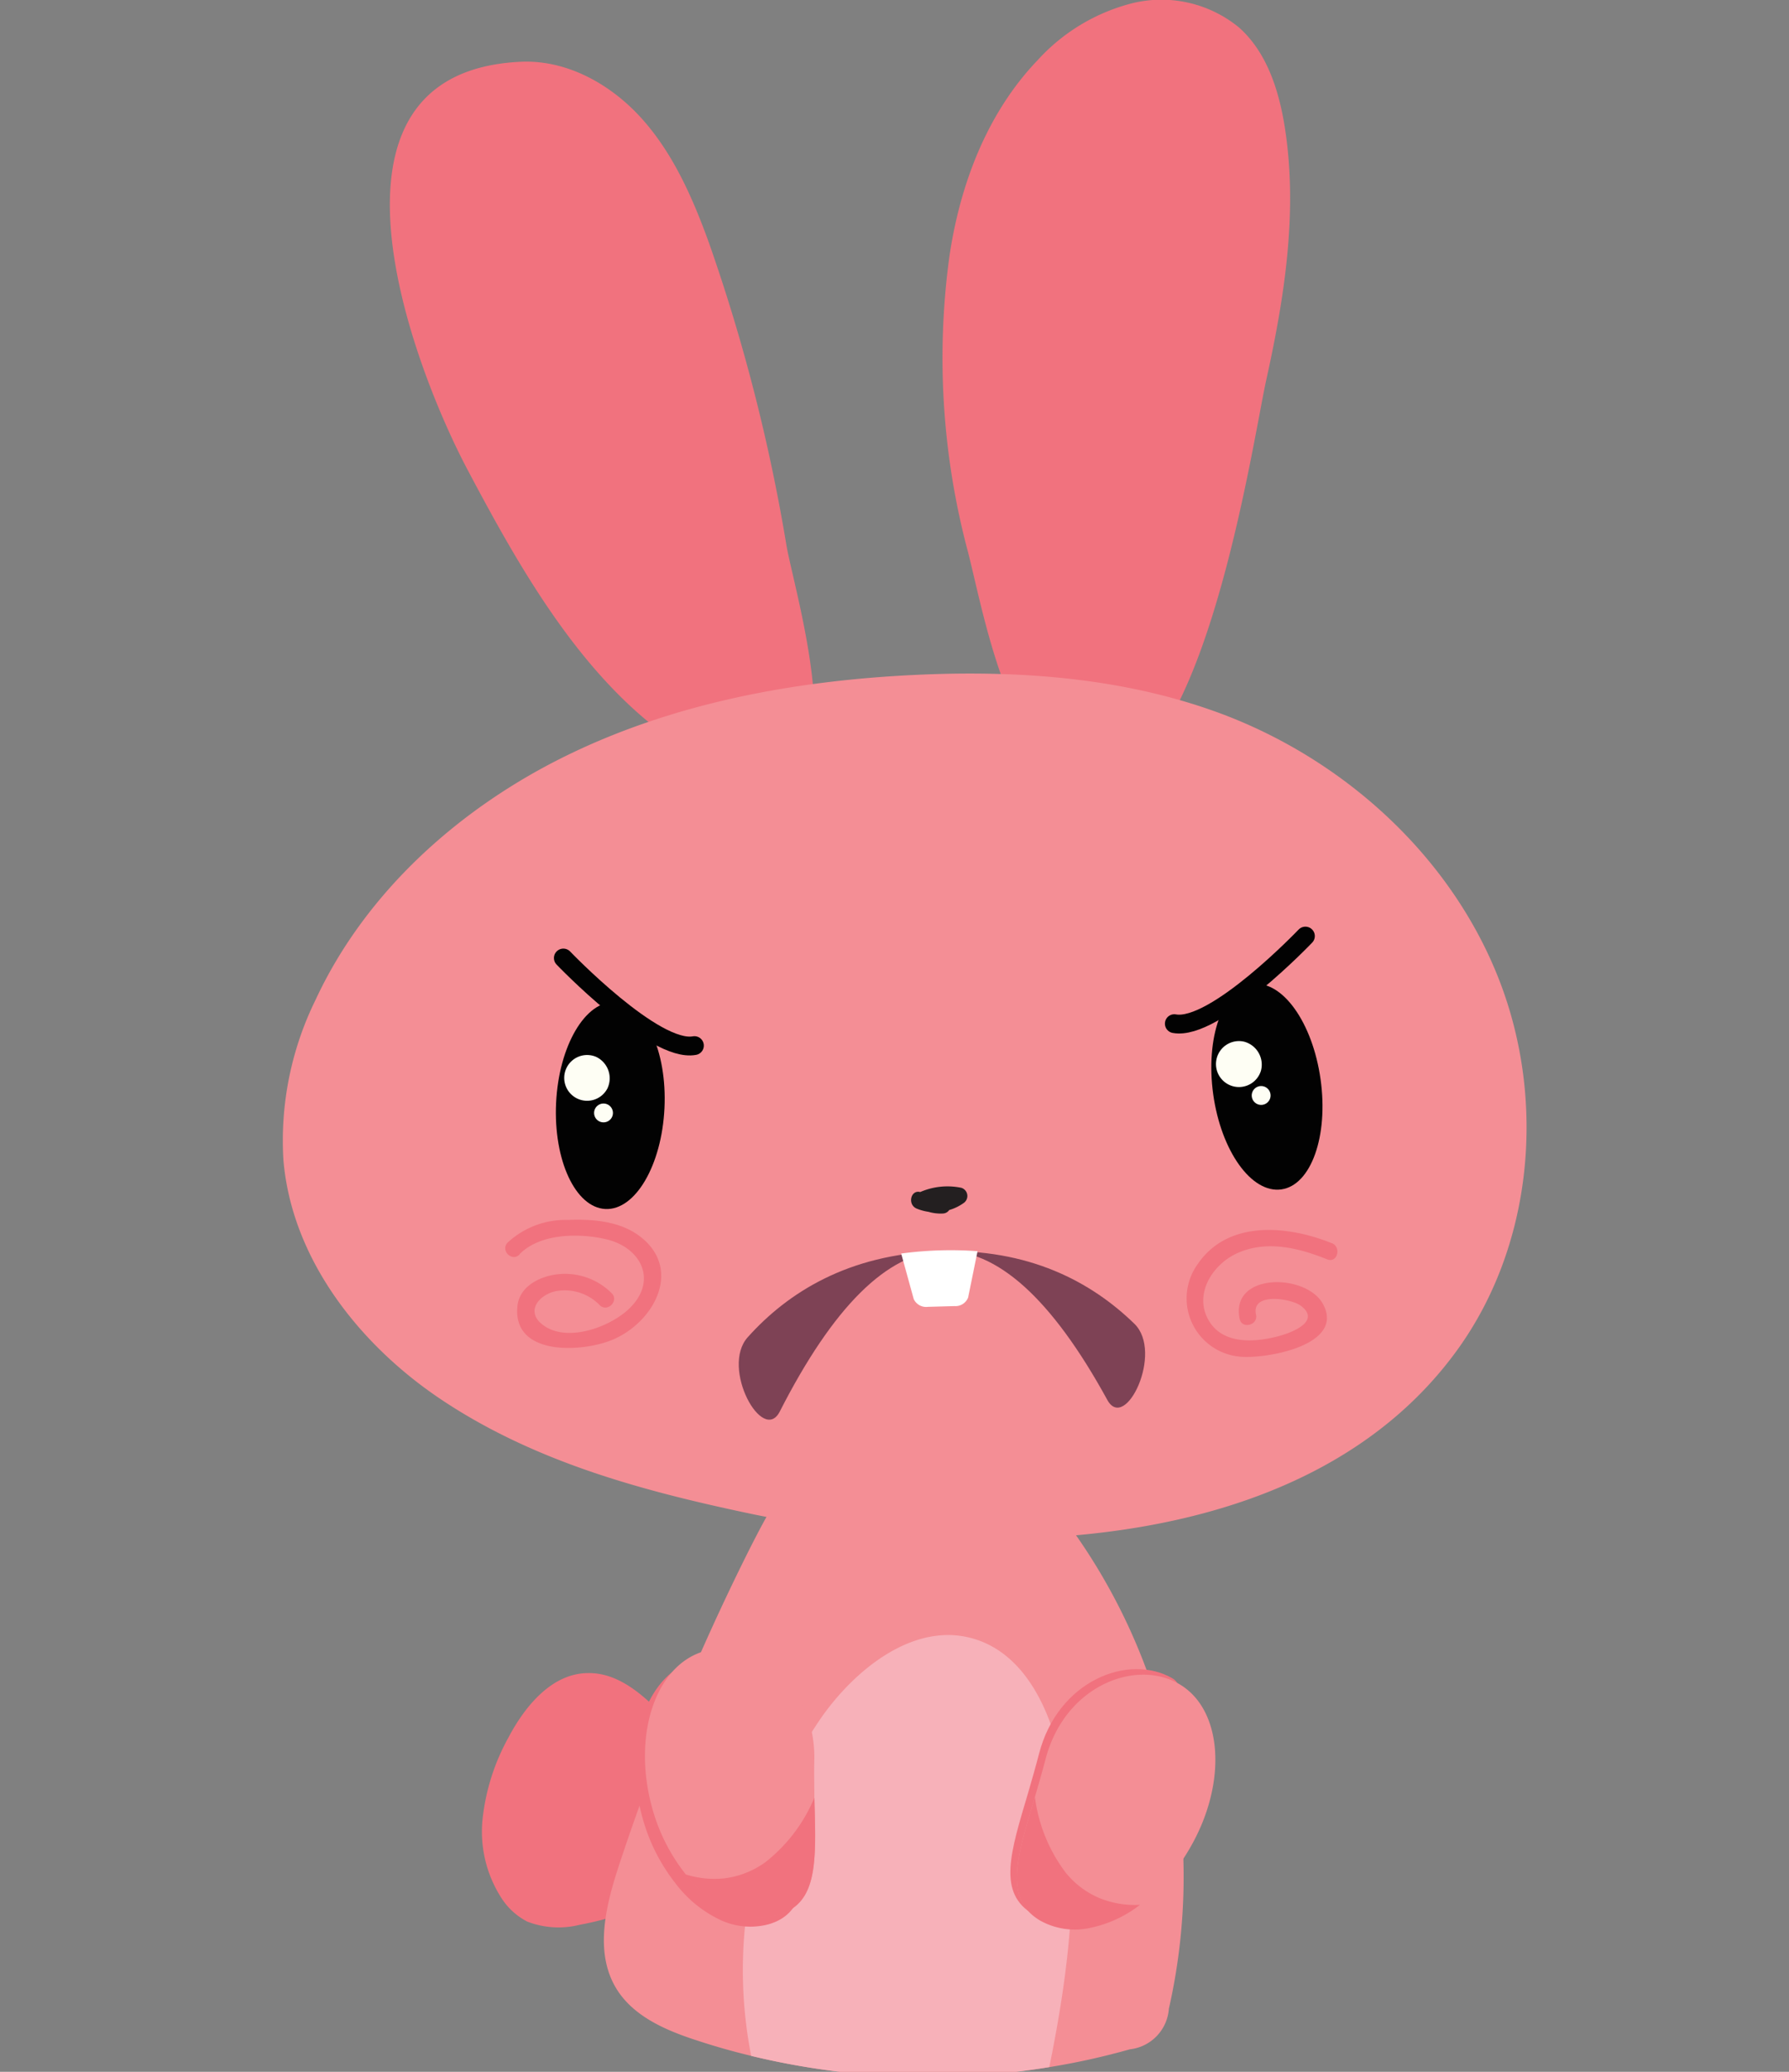 <svg xmlns="http://www.w3.org/2000/svg" viewBox="-30 0 190 220" id="BySQl3Ebm"><rect x="-30" y="0" width="190" height="220" fill="#808080" stroke="none"/><style>@-webkit-keyframes SkYer7enE-Q_H1pXMhVZm_Animation{0%{-webkit-transform: translate(0px, 0px);transform: translate(0px, 0px);}10%{-webkit-transform: translate(-1px, 1px);transform: translate(-1px, 1px);}20%{-webkit-transform: translate(0px, 0px);transform: translate(0px, 0px);}30%{-webkit-transform: translate(-1px, 1px);transform: translate(-1px, 1px);}40%{-webkit-transform: translate(0px, 0px);transform: translate(0px, 0px);}50%{-webkit-transform: translate(-1px, 1px);transform: translate(-1px, 1px);}60%{-webkit-transform: translate(0px, 0px);transform: translate(0px, 0px);}70%{-webkit-transform: translate(-1px, 1px);transform: translate(-1px, 1px);}80%{-webkit-transform: translate(0px, 0px);transform: translate(0px, 0px);}90%{-webkit-transform: translate(-1px, 1px);transform: translate(-1px, 1px);}100%{-webkit-transform: translate(0px, 0px);transform: translate(0px, 0px);}}@keyframes SkYer7enE-Q_H1pXMhVZm_Animation{0%{-webkit-transform: translate(0px, 0px);transform: translate(0px, 0px);}10%{-webkit-transform: translate(-1px, 1px);transform: translate(-1px, 1px);}20%{-webkit-transform: translate(0px, 0px);transform: translate(0px, 0px);}30%{-webkit-transform: translate(-1px, 1px);transform: translate(-1px, 1px);}40%{-webkit-transform: translate(0px, 0px);transform: translate(0px, 0px);}50%{-webkit-transform: translate(-1px, 1px);transform: translate(-1px, 1px);}60%{-webkit-transform: translate(0px, 0px);transform: translate(0px, 0px);}70%{-webkit-transform: translate(-1px, 1px);transform: translate(-1px, 1px);}80%{-webkit-transform: translate(0px, 0px);transform: translate(0px, 0px);}90%{-webkit-transform: translate(-1px, 1px);transform: translate(-1px, 1px);}100%{-webkit-transform: translate(0px, 0px);transform: translate(0px, 0px);}}@-webkit-keyframes rJBgSQxhV-7_HkjhZ24W7_Animation{0%{-webkit-transform: translate(0px, 0px);transform: translate(0px, 0px);}10%{-webkit-transform: translate(1px, 1px);transform: translate(1px, 1px);}20%{-webkit-transform: translate(0px, 0px);transform: translate(0px, 0px);}30%{-webkit-transform: translate(1px, 1px);transform: translate(1px, 1px);}40%{-webkit-transform: translate(0px, 0px);transform: translate(0px, 0px);}50%{-webkit-transform: translate(1px, 1px);transform: translate(1px, 1px);}60%{-webkit-transform: translate(0px, 0px);transform: translate(0px, 0px);}70%{-webkit-transform: translate(1px, 1px);transform: translate(1px, 1px);}80%{-webkit-transform: translate(0px, 0px);transform: translate(0px, 0px);}90%{-webkit-transform: translate(1px, 1px);transform: translate(1px, 1px);}100%{-webkit-transform: translate(0px, 0px);transform: translate(0px, 0px);}}@keyframes rJBgSQxhV-7_HkjhZ24W7_Animation{0%{-webkit-transform: translate(0px, 0px);transform: translate(0px, 0px);}10%{-webkit-transform: translate(1px, 1px);transform: translate(1px, 1px);}20%{-webkit-transform: translate(0px, 0px);transform: translate(0px, 0px);}30%{-webkit-transform: translate(1px, 1px);transform: translate(1px, 1px);}40%{-webkit-transform: translate(0px, 0px);transform: translate(0px, 0px);}50%{-webkit-transform: translate(1px, 1px);transform: translate(1px, 1px);}60%{-webkit-transform: translate(0px, 0px);transform: translate(0px, 0px);}70%{-webkit-transform: translate(1px, 1px);transform: translate(1px, 1px);}80%{-webkit-transform: translate(0px, 0px);transform: translate(0px, 0px);}90%{-webkit-transform: translate(1px, 1px);transform: translate(1px, 1px);}100%{-webkit-transform: translate(0px, 0px);transform: translate(0px, 0px);}}@-webkit-keyframes HkXxrQehV-X_SJW4l3VbQ_Animation{0%{-webkit-transform: scale(1, 1);transform: scale(1, 1);}50%{-webkit-transform: scale(1.2, 1.2);transform: scale(1.2, 1.2);}100%{-webkit-transform: scale(1, 1);transform: scale(1, 1);}}@keyframes HkXxrQehV-X_SJW4l3VbQ_Animation{0%{-webkit-transform: scale(1, 1);transform: scale(1, 1);}50%{-webkit-transform: scale(1.2, 1.2);transform: scale(1.2, 1.2);}100%{-webkit-transform: scale(1, 1);transform: scale(1, 1);}}#BySQl3Ebm *{-webkit-animation-duration: 1s;animation-duration: 1s;-webkit-animation-iteration-count: infinite;animation-iteration-count: infinite;-webkit-animation-timing-function: cubic-bezier(0, 0, 1, 1);animation-timing-function: cubic-bezier(0, 0, 1, 1);}#BkMrQx34Z7{fill: #f1727e;}#BkXrmen4ZQ{fill: #f1727e;}#ByVr7e3Vb7{fill: #f1727e;}#ByrHme24bQ{fill: #f48e95;}#rk8rQx2VZ7{fill: #f48e95;}#ryPHXe3V-Q{fill: #f7b1b9;}#SJdB7l24-7{fill: #f1727e;}#HktS7x34ZX{fill: #f1727e;}#H1cHXgnEbX{fill: #231f20;}#ry2S7gn4-7{fill: #f1727e;}#S1pB7g3EZX{fill: #f48e95;}#B1CS7e24bm{fill: #f1727e;}#BkggSQx2EW7{fill: #f1727e;}#BJZgB7xnVZX{fill: #f48e95;}#BkzgB7l3N-7{fill: #f1727e;}#HkXxrQehV-X{fill: #7e4255;}#BJ4xSXgnNWm{fill: #fff;}#ryUlB7enEb7{fill: #020202;}#BJwxrXehE-Q{fill: #fefef4;}#rkOlB7x34ZX{fill: #fefef4;}#SJ9eSXlnEZm{fill: #020202;}#S1oxrXgn4W7{fill: #fefef4;}#rJhlBQehVZ7{fill: #fefef4;}#SkpgHXe3NWm{fill: none;stroke: #020202;stroke-linecap: round;stroke-miterlimit: 10;stroke-width: 2px;}#S1Axr7ln4Z7{fill: none;stroke: #020202;stroke-linecap: round;stroke-miterlimit: 10;stroke-width: 2px;}#HkXxrQehV-X_SJW4l3VbQ{-webkit-animation-name: HkXxrQehV-X_SJW4l3VbQ_Animation;animation-name: HkXxrQehV-X_SJW4l3VbQ_Animation;-webkit-transform-origin: 50% 0%;transform-origin: 50% 0%;transform-box: fill-box;-webkit-transform: scale(1, 1);transform: scale(1, 1);}#rJBgSQxhV-7_HkjhZ24W7{-webkit-transform-origin: 50% 50%;transform-origin: 50% 50%;transform-box: fill-box;-webkit-animation-name: rJBgSQxhV-7_HkjhZ24W7_Animation;animation-name: rJBgSQxhV-7_HkjhZ24W7_Animation;}#SkYer7enE-Q_H1pXMhVZm{-webkit-animation-name: SkYer7enE-Q_H1pXMhVZm_Animation;animation-name: SkYer7enE-Q_H1pXMhVZm_Animation;-webkit-transform-origin: 50% 50%;transform-origin: 50% 50%;transform-box: fill-box;}</style><defs/><title>Asset 31</title><g id="B1lS7g24b7" data-name="Layer 2"><g id="rJWr7lnNbX" data-name="Layer 1"><path d="M89.06,82.16C98.53,77,103,47.37,104.42,40.63c2-9,3.47-18.24,2-27.31-.63-3.85-1.92-7.81-4.83-10.4A13,13,0,0,0,90.34.32,20.35,20.35,0,0,0,80.22,6.37c-5.39,5.61-8.28,13.24-9.4,20.94a79.76,79.76,0,0,0,2,31.36c1.57,6.12,4.36,22.11,11.86,24.06A5.82,5.82,0,0,0,89.06,82.16Z" id="BkMrQx34Z7"/><path d="M47.9,82.11c-13.52-5.43-21.66-19.8-28.25-32.24C13.73,38.68,2,7.64,25.3,6.56c5-.23,9.72,2.47,13,6.19s5.31,8.38,7,13.05A191.64,191.64,0,0,1,53.54,58c1,5.54,8.17,29-4.34,24.63C48.76,82.45,48.33,82.28,47.9,82.11Z" id="BkXrmen4ZQ"/><path d="M43.75,190.3a4.7,4.7,0,0,0-.14-4.15,13.68,13.68,0,0,0-2.62-3.4c-2.34-2.47-5.1-5.13-8.51-5.09-3.83,0-6.71,3.47-8.49,6.86A22.83,22.83,0,0,0,21.27,193a13,13,0,0,0,2,8.57A7.14,7.14,0,0,0,26,204.05a9.21,9.21,0,0,0,5.6.33A30.83,30.83,0,0,0,44,199.13Z" id="ByVr7e3Vb7"/><path d="M94.14,213.3A4.67,4.67,0,0,1,90,217.61a75.66,75.66,0,0,1-8.54,1.89,79.84,79.84,0,0,1-31.66-1.19q-2.93-.7-5.78-1.64c-3.31-1.07-6.77-2.56-8.57-5.52-2.35-3.87-1.11-8.82.3-13.11a249.32,249.32,0,0,1,13.78-33.4c2-3.95,4.11-7.91,7.29-11l22.8,3.5A63.3,63.3,0,0,1,94.14,213.3Z" id="ByrHme24bQ"/><path d="M93.11,161.78c12.54-2.47,24-8,31.49-18.2,8.2-11.15,9.64-26.62,4.62-39.52S113.16,81,100.26,76c-10.4-4-21.8-4.86-32.94-4.34-12.71.59-25.5,2.92-36.94,8.47S8.87,94.64,3.51,106.18a33.87,33.87,0,0,0-3.41,17c.88,10.44,8,19.56,16.71,25.4,9.93,6.65,21.42,9.74,32.91,12.16C62.66,163.43,78.61,164.64,93.11,161.78Z" id="rk8rQx2VZ7"/><path d="M81.44,219.5a79.84,79.84,0,0,1-31.66-1.19,47.3,47.3,0,0,1,7.5-36c3.77-5.33,10.09-10.22,16.31-8.24,5.29,1.67,8,7.54,9.1,13C84.93,197.75,83.64,208.71,81.44,219.5Z" id="ryPHXe3V-Q"/><path d="M111.41,132c-4.61-1.86-11-2.51-14.22,2.25a6.21,6.21,0,0,0,4.41,9.8c2.59.31,11.35-1.13,8.9-5.59-1.81-3.29-9.88-3.33-8.84,1.59.23,1.13,2,.66,1.73-.47-.51-2.4,3.74-1.69,4.76-.93,2.12,1.6-.77,2.77-2.1,3.16-2.44.7-5.9,1.06-7.53-1.36-1.91-2.86.22-6.24,3-7.43,3.1-1.34,6.46-.49,9.44.71,1.08.43,1.54-1.31.48-1.73Z" id="SJdB7l24-7"/><path d="M25.18,133.18c2.18-2.22,6.32-2.26,9.18-1.59,3.88.9,5.55,4.6,2.3,7.52-2,1.82-6.38,3.45-8.92,1.64-2.07-1.47-.45-3.33,1.38-3.66a5.17,5.17,0,0,1,4.57,1.5c.82.81,2.09-.46,1.27-1.27a7,7,0,0,0-5.82-2c-1.89.24-4,1.31-4.19,3.41-.53,5.48,7.41,4.86,10.47,3.37,4.22-2,7-7.45,2.51-10.84-2.12-1.6-5-1.82-7.59-1.72a9.07,9.07,0,0,0-6.42,2.4c-.81.83.45,2.1,1.26,1.27Z" id="HktS7x34ZX"/><path d="M72.1,126.13a7.26,7.26,0,0,0-4.37.45c-1-.27-1.39,1.33-.37,1.76a5.38,5.38,0,0,0,1.25.34,4.53,4.53,0,0,0,1.52.18.84.84,0,0,0,.68-.37,5.06,5.06,0,0,0,1.5-.72A.91.91,0,0,0,72.1,126.13Z" id="H1cHXgnEbX"/><g id="rJjrml3VZ7" data-name="&lt;Group&gt;"><path id="ry2S7gn4-7" data-name="&lt;Path&gt;" d="M55.5,191.87c0-1.31-.06-2.73,0-4.21,0-8-6.41-12.82-11.64-11.37S36.08,185.2,38.23,193a19.6,19.6,0,0,0,3.52,7,12.83,12.83,0,0,0,4.52,3.76,7.52,7.52,0,0,0,5.3.59C55.94,203.14,55.68,198.56,55.5,191.87Z"/><path id="S1pB7g3EZX" data-name="&lt;Path&gt;" d="M56.49,190.89c0-1.31-.05-2.73,0-4.2,0-8-6.42-12.82-11.64-11.37s-7.73,8.91-5.59,16.65a19.73,19.73,0,0,0,3.52,7,12.74,12.74,0,0,0,4.53,3.75,7.46,7.46,0,0,0,5.3.59C56.93,202.16,56.67,197.59,56.49,190.89Z"/><path id="B1CS7e24bm" data-name="&lt;Path&gt;" d="M56.49,190.89a17,17,0,0,1-5.19,6.84,9.4,9.4,0,0,1-4.24,1.71h0a10.07,10.07,0,0,1-4.3-.42,12.74,12.74,0,0,0,4.53,3.75,7.46,7.46,0,0,0,5.3.59C56.93,202.16,56.67,197.59,56.49,190.89Z"/></g><g id="B1yxSXxhVW7" data-name="&lt;Group&gt;"><path id="BkggSQx2EW7" data-name="&lt;Path&gt;" d="M79.22,190.28c.36-1.26.76-2.62,1.13-4.05,2-7.77,9.52-10.72,14.19-8s-13.2,26-14.76,25.07C75.87,201.05,77.31,196.7,79.22,190.28Z"/><path id="BJZgB7xnVZX" data-name="&lt;Path&gt;" d="M79.91,190.82c.37-1.26.76-2.62,1.13-4,2-7.76,9.52-10.72,14.19-8s5.16,10.6,1.08,17.53a19.51,19.51,0,0,1-5.22,5.88,12.88,12.88,0,0,1-5.35,2.46,7.56,7.56,0,0,1-5.27-.8C76.56,201.59,78,197.24,79.91,190.82Z"/><path id="BkzgB7l3N-7" data-name="&lt;Path&gt;" d="M79.91,190.82a16.89,16.89,0,0,0,3.25,8,9.18,9.18,0,0,0,3.65,2.75h0a10,10,0,0,0,4.26.7,12.88,12.88,0,0,1-5.35,2.46,7.56,7.56,0,0,1-5.27-.8C76.56,201.59,78,197.24,79.91,190.82Z"/></g><g id="HkXxrQehV-X_SJW4l3VbQ" data-animator-group="true" data-animator-type="2"><path d="M87.6,148.65c-11.83-21.6-23.45-21-34.78,1.23-1.8,3.54-6.32-4.63-3.41-7.88,4.26-4.76,10.68-8.8,20.27-9.13s16.22,3.25,20.79,7.69C93.61,143.6,89.51,152.14,87.6,148.65Z" id="HkXxrQehV-X"/></g><path d="M71.37,138.69l-2.83.08a1.45,1.45,0,0,1-1.5-.83l-1.33-4.83a39.43,39.43,0,0,1,8.11-.25l-1,4.92A1.44,1.44,0,0,1,71.37,138.69Z" id="BJ4xSXgnNWm"/><g id="rJBgSQxhV-7_HkjhZ24W7" data-animator-group="true" data-animator-type="0"><g id="rJBgSQxhV-7" data-name="&lt;Group&gt;"><path id="ryUlB7enEb7" data-name="&lt;Path&gt;" d="M40.57,117.67c-.29,6.07-3.1,10.87-6.28,10.71s-5.52-5.19-5.23-11.26,3.11-10.87,6.28-10.71S40.86,111.6,40.57,117.67Z"/><path id="BJwxrXehE-Q" data-name="&lt;Path&gt;" d="M34.51,115.58a2.43,2.43,0,1,1-1.19-3.35A2.52,2.52,0,0,1,34.51,115.58Z"/><path id="rkOlB7x34ZX" data-name="&lt;Path&gt;" d="M35,118.61a1,1,0,1,1-.47-1.33A1,1,0,0,1,35,118.61Z"/></g></g><g id="SkYer7enE-Q_H1pXMhVZm" data-animator-group="true" data-animator-type="0"><g id="SkYer7enE-Q" data-name="&lt;Group&gt;"><path id="SJ9eSXlnEZm" data-name="&lt;Path&gt;" d="M110.25,114.61c.85,6-1,11.25-4.17,11.69s-6.39-4.07-7.23-10.09,1-11.25,4.17-11.7S109.41,108.59,110.25,114.61Z"/><path id="S1oxrXgn4W7" data-name="&lt;Path&gt;" d="M103.92,113.69a2.44,2.44,0,1,1-1.8-3.08A2.52,2.52,0,0,1,103.92,113.69Z"/><path id="rJhlBQehVZ7" data-name="&lt;Path&gt;" d="M104.91,116.57a1,1,0,1,1-.71-1.21A1,1,0,0,1,104.91,116.57Z"/></g></g><path d="M29.83,101.73s9.67,10.1,13.92,9.3" id="SkpgHXe3NWm"/><path d="M108.64,99.4S99,109.5,94.72,108.7" id="S1Axr7ln4Z7"/></g></g><script>(function(){var a=document.querySelector('#BySQl3Ebm'),b=a.querySelectorAll('style'),c=function(d){b.forEach(function(f){var g=f.textContent;g&amp;&amp;(f.textContent=g.replace(/transform-box:[^;\r\n]*/gi,'transform-box: '+d))})};c('initial'),window.requestAnimationFrame(function(){return c('fill-box')})})();</script></svg>
